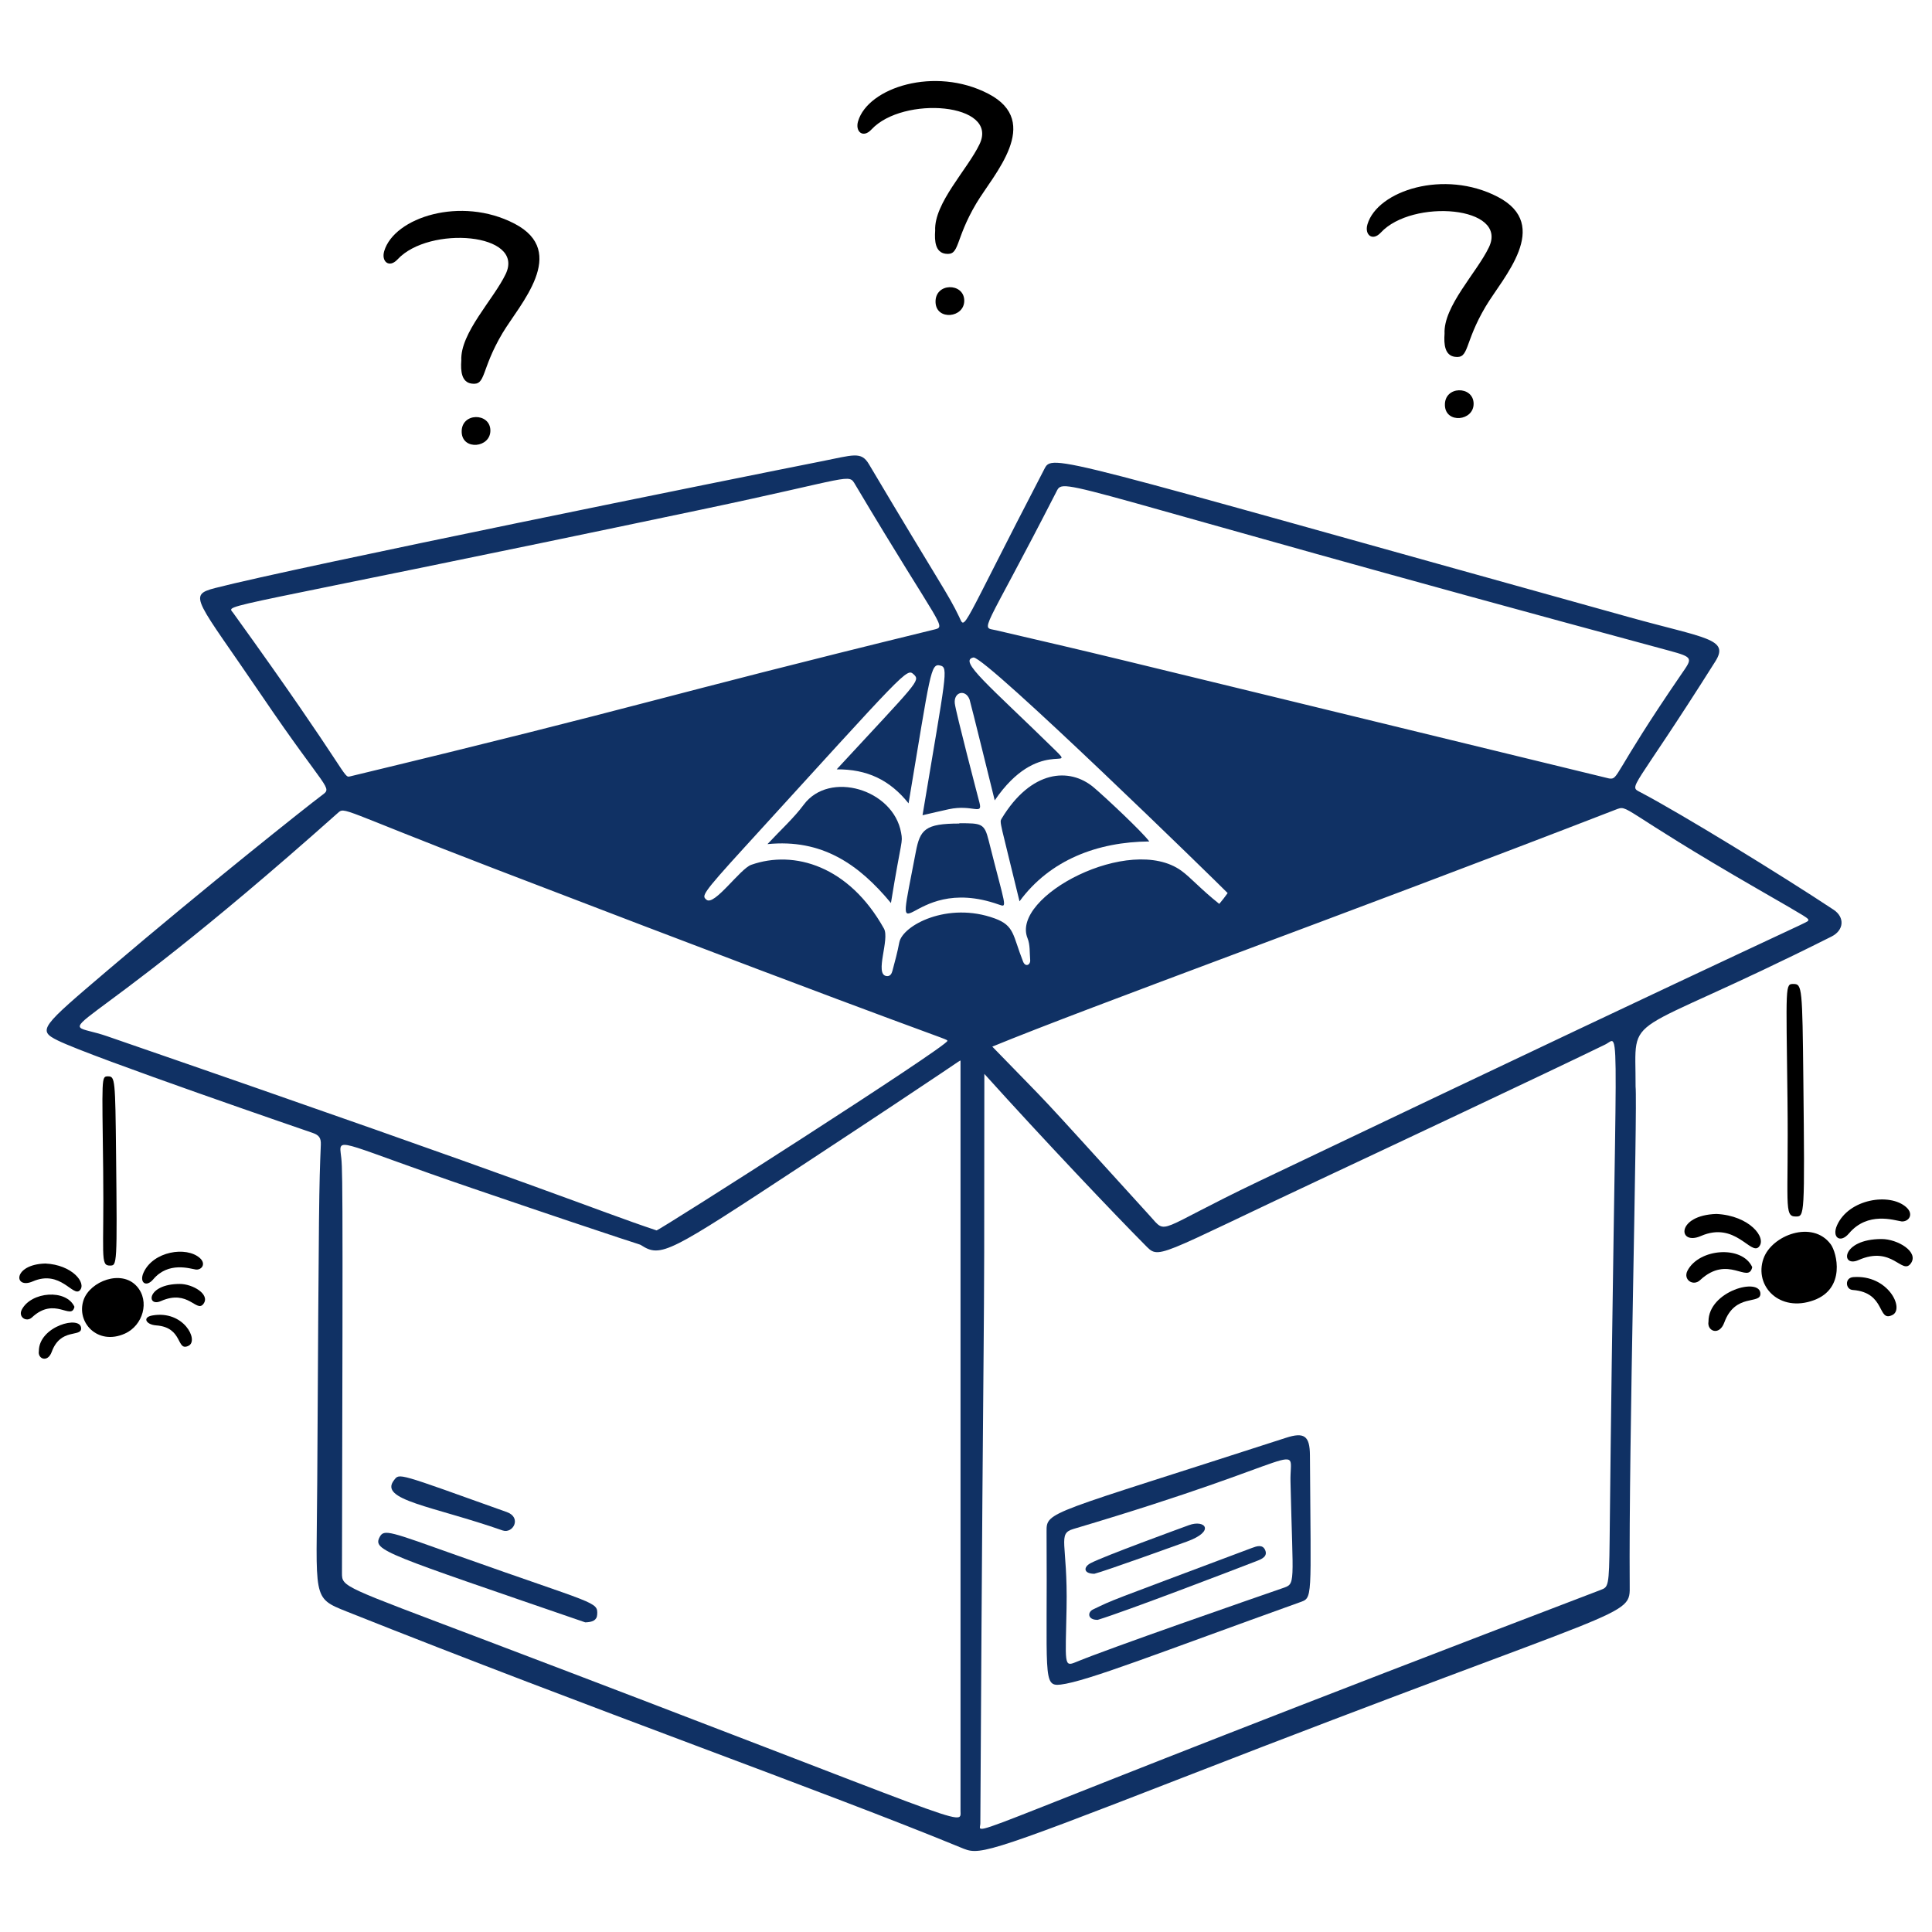 <svg xmlns="http://www.w3.org/2000/svg" fill="none" viewBox="0 0 200 200" id="Empty-Order--Streamline-Brooklyn.svg"><desc>Empty Order Streamline Illustration: https://streamlinehq.com</desc><g id="empty-order--e-commerce-empty-order"><g id="question mark"><path id="vector" fill="#000000" d="M96.808 23.872C96.678 21.031 100.149 17.551 101.404 14.923C103.444 10.661 93.471 9.88 90.211 13.407C89.348 14.34 88.505 13.637 88.828 12.55C89.866 9.058 96.778 6.83 102.314 9.707C107.97 12.646 102.833 18.083 101.074 21.041C98.788 24.884 99.398 26.477 97.875 26.267C96.834 26.123 96.728 24.978 96.808 23.872Z" stroke-width="1"></path><path id="vector_2" fill="#000000" d="M99.819 31.104C99.845 32.923 96.927 33.212 96.848 31.304C96.763 29.238 99.792 29.24 99.819 31.104Z" stroke-width="1"></path><path id="vector_3" fill="#000000" d="M47.754 37.316C47.624 34.475 51.094 30.995 52.35 28.367C54.389 24.105 44.416 23.324 41.156 26.851C40.293 27.784 39.45 27.081 39.774 25.994C40.812 22.502 47.723 20.274 53.259 23.151C58.915 26.091 53.778 31.527 52.019 34.485C49.734 38.328 50.343 39.922 48.821 39.711C47.78 39.568 47.673 38.422 47.754 37.316Z" stroke-width="1"></path><path id="vector_4" fill="#000000" d="M50.764 44.55C50.791 46.369 47.872 46.658 47.794 44.75C47.709 42.683 50.737 42.685 50.764 44.55Z" stroke-width="1"></path><path id="vector_5" fill="#000000" d="M149.539 34.542C149.409 31.701 152.879 28.221 154.135 25.593C156.174 21.331 146.201 20.55 142.941 24.077C142.078 25.01 141.235 24.308 141.559 23.221C142.596 19.728 149.508 17.5 155.044 20.377C160.7 23.317 155.563 28.753 153.804 31.711C151.519 35.554 152.128 37.148 150.606 36.937C149.565 36.794 149.458 35.648 149.539 34.542Z" stroke-width="1"></path><path id="vector_6" fill="#000000" d="M152.548 41.776C152.575 43.595 149.656 43.884 149.577 41.976C149.493 39.91 152.521 39.912 152.548 41.776Z" stroke-width="1"></path></g><g id="box"><path id="vector_7" fill="#103164" d="M60.582 167.946C39.854 160.807 38.555 160.524 39.305 159.109C39.754 158.26 40.339 158.532 47.457 161.066C61.699 166.137 61.903 165.772 61.82 167.148C61.786 167.73 61.324 167.93 60.582 167.946Z" stroke-width="1"></path><path id="vector_8" fill="#103164" d="M52.47 156.531C54.038 157.092 53.107 158.808 52.023 158.429C44.805 155.902 39.163 155.294 40.79 153.226C41.375 152.483 41.014 152.435 52.47 156.531Z" stroke-width="1"></path><path id="vector_9" fill="#103164" d="M135.604 150.643C135.591 148.622 134.998 148.232 133.117 148.843C108.456 156.833 108.326 156.411 108.34 158.547C108.441 173.527 107.9 174.613 109.795 174.388C112.506 174.066 120.052 171.071 134.503 165.888C135.935 165.373 135.692 165.86 135.604 150.643ZM132.755 164.413C129.87 165.41 114.722 170.662 111.362 172.065C110.113 172.587 110.299 172.24 110.41 166.457C110.54 159.687 109.413 158.784 111.123 158.277C136.225 150.827 133.497 149.107 133.591 153.357C133.836 164.222 134.166 163.925 132.755 164.414V164.413Z" stroke-width="1"></path><path id="vector_10" fill="#103164" d="M113.636 167.686C112.578 167.705 112.55 166.896 113.157 166.607C115.481 165.498 114.021 166.096 129.601 160.242C130.106 160.052 130.702 159.854 130.967 160.458C131.245 161.093 130.668 161.372 130.17 161.565C127.431 162.628 116.45 166.834 113.637 167.686H113.636Z" stroke-width="1"></path><path id="vector_11" fill="#103164" d="M113.287 162.917C112.152 162.913 112.125 162.217 112.917 161.809C114.378 161.056 121.851 158.334 123.089 157.88C124.735 157.278 125.867 158.502 122.85 159.588C122.666 159.654 114.376 162.653 113.287 162.917Z" stroke-width="1"></path><path id="vector_12" fill="#103164" d="M83.206 83.298C82.171 84.691 80.857 85.873 79.447 87.384C85.068 86.823 88.88 89.44 92.23 93.481C93.328 86.718 93.48 87.309 93.282 86.203C92.483 81.706 85.857 79.731 83.206 83.298Z" stroke-width="1"></path><path id="vector_13" fill="#103164" d="M189.807 94.171C184.488 90.644 174.058 84.244 169.866 82.039C168.503 81.322 168.944 82.147 177.572 68.467C179.061 66.109 176.548 66.088 168.651 63.889C108.462 47.141 108.967 46.905 108.1 48.575C99.258 65.593 99.965 65.261 99.285 63.843C98.146 61.464 97.445 60.67 89.947 48.044C89.144 46.694 88.339 47.105 84.982 47.766C76.587 49.424 30.541 58.735 22.259 60.876C19.343 61.628 20.338 62.053 27.127 72.058C33.867 81.993 34.473 81.47 33.325 82.325C31.796 83.463 21.335 91.772 11.229 100.374C4.235 106.327 3.831 106.651 5.984 107.711C9.474 109.434 32.285 117.249 32.324 117.263C33.031 117.5 33.24 117.795 33.212 118.502C33.024 123.107 33.014 123.635 32.841 153.327C32.771 165.553 32.245 165.372 35.891 166.825C61.323 176.958 85.374 185.457 99.453 191.254C101.371 192.042 101.288 192.246 122.472 184.006C169.435 165.736 168.734 167.58 168.707 164.048C168.598 149.635 169.527 114.728 169.315 112.468C169.351 104.307 167.498 108.061 189.602 96.949C190.89 96.3 190.996 94.959 189.808 94.172L189.807 94.171ZM109.376 50.863C110.183 49.287 109.54 50.276 172.776 67.353C175.37 68.052 175.191 68.138 174.053 69.793C166.868 80.273 167.596 80.724 166.568 80.586C103.342 65.201 117.304 68.572 103.14 65.25C101.436 64.851 101.605 66.046 109.377 50.864L109.376 50.863ZM24.132 63.438C23.438 62.476 21.692 63.459 72.648 52.743C88.421 49.426 87.814 48.954 88.544 50.185C97.608 65.427 98.096 64.827 96.573 65.203C66.828 72.487 67.648 72.802 36.248 80.369C35.506 80.548 36.3 80.32 24.132 63.438ZM11.082 107.267C5.263 105.259 6.322 109.678 34.955 84.173C35.724 83.487 35.108 83.751 51.158 89.917C98.004 107.915 98.028 107.478 98.076 107.747C98.17 108.264 68.217 127.401 67.965 127.372C61.158 125.091 57.941 123.442 11.082 107.267ZM49.902 169.66C35.564 164.219 35.396 164.302 35.401 162.864C35.507 119.372 35.467 121.023 35.267 119.355C35.058 117.608 35.639 118.482 48.927 123.02C66.298 128.95 66.166 128.772 66.345 128.887C68.443 130.234 69.152 129.764 83.093 120.6C99.584 109.758 99.226 109.832 99.432 109.786V187.437C99.44 189.181 101.153 189.107 49.902 169.66ZM93.092 97.572C92.91 98.554 92.644 99.527 92.385 100.498C92.306 100.801 92.144 101.112 91.74 101.037C90.517 100.817 92.127 97.236 91.505 96.124C87.885 89.642 82.217 87.96 77.769 89.524C76.612 89.93 73.928 93.839 73.128 93.136C72.666 92.733 72.545 92.673 77.049 87.739C93.961 69.202 93.85 69.141 94.591 69.817C95.319 70.484 94.913 70.66 86.613 79.643C89.754 79.619 92.108 80.729 94.054 83.162C96.333 69.586 96.32 68.648 97.336 68.896C98.205 69.11 97.935 69.786 95.5 84.393C96.452 84.175 97.338 83.958 98.226 83.768C100.68 83.247 101.747 84.438 101.395 83.096C101.241 82.507 98.944 73.734 98.84 72.816C98.71 71.634 99.945 71.3 100.369 72.413C100.456 72.633 102.967 82.828 102.973 82.855C107.452 76.272 111.518 79.895 109.237 77.659C102.386 70.942 99.153 68.378 100.781 68.061C102.174 68.087 126.118 91.45 127.087 92.45C126.819 92.831 126.529 93.204 126.218 93.57C124.291 92.04 123.253 90.83 122.297 90.14C116.975 86.285 104.608 92.814 106.37 97.123C106.646 97.798 106.578 98.62 106.644 99.379C106.689 99.885 106.154 100.16 105.909 99.543C104.823 96.802 105.04 95.831 102.974 95.075C98.106 93.297 93.416 95.796 93.093 97.571L93.092 97.572ZM166.628 159.426C166.577 164.309 166.492 164.286 165.683 164.596C97.44 190.644 101.475 190.256 101.484 188.754C101.838 125.616 101.899 147.187 101.899 111.169C108.082 118.031 115.452 125.781 118.491 128.839C120.086 130.447 119.217 130.263 137.546 121.684C142.333 119.442 160.706 110.799 166.175 108.126C167.858 107.304 167.216 103.686 166.628 159.426ZM187.193 95.281C187.154 95.536 187.135 95.178 130.297 122.295C119.527 127.434 120.879 127.896 119.031 125.862C105.797 111.297 109.728 115.582 102.722 108.346C112.97 104.14 139.167 94.693 167.223 83.827C168.68 83.265 167.343 83.612 182.143 92.139C187.301 95.11 187.226 95.063 187.194 95.281H187.193Z" stroke-width="1"></path><path id="vector_14" fill="#103164" d="M102.343 86.991C101.902 85.227 101.603 85.221 99.31 85.221V85.253C95.762 85.253 95.245 85.88 94.804 88.19C92.399 100.798 93.731 90.215 103.384 93.635C104.35 93.978 104.089 93.962 102.343 86.991Z" stroke-width="1"></path><path id="vector_15" fill="#103164" d="M118.976 87.108C118.222 86.083 114.336 82.452 113.219 81.511C110.722 79.407 106.737 79.689 103.683 84.752C103.451 85.137 103.525 84.986 105.54 93.307C108.694 89.005 113.639 87.147 118.976 87.108Z" stroke-width="1"></path></g><g id="spider 1"><path id="vector_16" fill="#000000" d="M8.655 134.568C7.857 136.875 10.093 139.324 12.928 138.054C14.799 137.215 15.534 134.701 14.17 133.166C12.572 131.367 9.32 132.645 8.655 134.568Z" stroke-width="1"></path><path id="vector_17" fill="#000000" d="M16.173 137.204C19.01 137.411 18.224 139.964 19.525 139.31C20.61 138.763 19.014 135.595 15.761 136.178C14.708 136.367 15.107 137.126 16.173 137.204Z" stroke-width="1"></path><path id="vector_18" fill="#000000" d="M10.681 121.183C10.568 111.398 10.47 111.424 11.196 111.425C11.913 111.425 11.934 111.767 12.016 119.51C12.138 131.048 12.116 131.006 11.385 131.012C10.34 131.022 10.783 130.034 10.681 121.183Z" stroke-width="1"></path><path id="vector_19" fill="#000000" d="M4.694 130.799C7.477 130.931 8.969 132.814 8.269 133.57C7.568 134.326 6.283 131.393 3.388 132.652C1.422 133.508 1.282 130.898 4.694 130.799Z" stroke-width="1"></path><path id="vector_20" fill="#000000" d="M20.293 131.426C19.659 131.331 17.436 130.569 15.859 132.44C15.134 133.299 14.398 132.779 14.854 131.754C15.843 129.526 19.294 128.984 20.689 130.231C21.353 130.825 20.893 131.469 20.293 131.426Z" stroke-width="1"></path><path id="vector_21" fill="#000000" d="M7.707 135.279C7.382 136.744 5.68 134.16 3.31 136.377C2.733 136.917 1.858 136.334 2.256 135.572C3.234 133.696 6.858 133.415 7.707 135.28V135.279Z" stroke-width="1"></path><path id="vector_22" fill="#000000" d="M18.613 132.913C19.953 132.913 21.78 133.995 21.065 134.97C20.35 135.945 19.518 133.423 16.663 134.684C15.128 135.362 15.172 132.913 18.612 132.914L18.613 132.913Z" stroke-width="1"></path><path id="vector_23" fill="#000000" d="M4.023 139.869C4.011 137.285 8.391 136.097 8.398 137.52C8.402 138.453 6.271 137.439 5.356 139.941C4.928 141.113 3.883 140.661 4.023 139.869Z" stroke-width="1"></path></g><g id="spider 2"><path id="vector_24" fill="#000000" d="M182.55 130.3C181.57 133.13 184.218 135.912 187.782 134.593C191.082 133.371 190.155 129.68 189.517 128.81C187.641 126.258 183.397 127.86 182.552 130.3H182.55Z" stroke-width="1"></path><path id="vector_25" fill="#000000" d="M191.789 133.537C195.278 133.793 194.309 136.931 195.91 136.125C197.179 135.486 195.463 131.927 191.845 132.206C190.94 132.276 191.036 133.482 191.789 133.537Z" stroke-width="1"></path><path id="vector_26" fill="#000000" d="M186.682 111.796C186.581 102.281 186.556 101.861 185.674 101.861C184.784 101.858 184.899 101.83 185.04 113.852C185.168 124.732 184.625 125.945 185.907 125.933C186.805 125.925 186.832 125.974 186.682 111.797V111.796Z" stroke-width="1"></path><path id="vector_27" fill="#000000" d="M177.684 125.668C173.491 125.792 173.662 129 176.079 127.949C179.637 126.399 181.236 129.98 182.076 129.076C182.938 128.146 181.105 125.831 177.684 125.668Z" stroke-width="1"></path><path id="vector_28" fill="#000000" d="M197.339 124.972C195.626 123.441 191.386 124.107 190.168 126.843C189.606 128.104 190.512 128.743 191.402 127.686C193.34 125.387 196.07 126.323 196.852 126.441C197.59 126.493 198.154 125.702 197.338 124.973L197.339 124.972Z" stroke-width="1"></path><path id="vector_29" fill="#000000" d="M174.69 131.535C174.202 132.47 175.278 133.188 175.987 132.524C178.898 129.8 180.991 132.975 181.391 131.174C180.346 128.884 175.894 129.231 174.691 131.534L174.69 131.535Z" stroke-width="1"></path><path id="vector_30" fill="#000000" d="M194.79 128.264C196.436 128.264 198.68 129.598 197.804 130.792C196.898 132.029 195.902 128.891 192.394 130.441C190.507 131.275 190.562 128.263 194.79 128.264Z" stroke-width="1"></path><path id="vector_31" fill="#000000" d="M176.862 136.812C176.847 133.635 182.229 132.178 182.237 133.928C182.244 135.076 179.626 133.829 178.5 136.903C177.972 138.343 176.689 137.787 176.862 136.812Z" stroke-width="1"></path></g></g></svg>